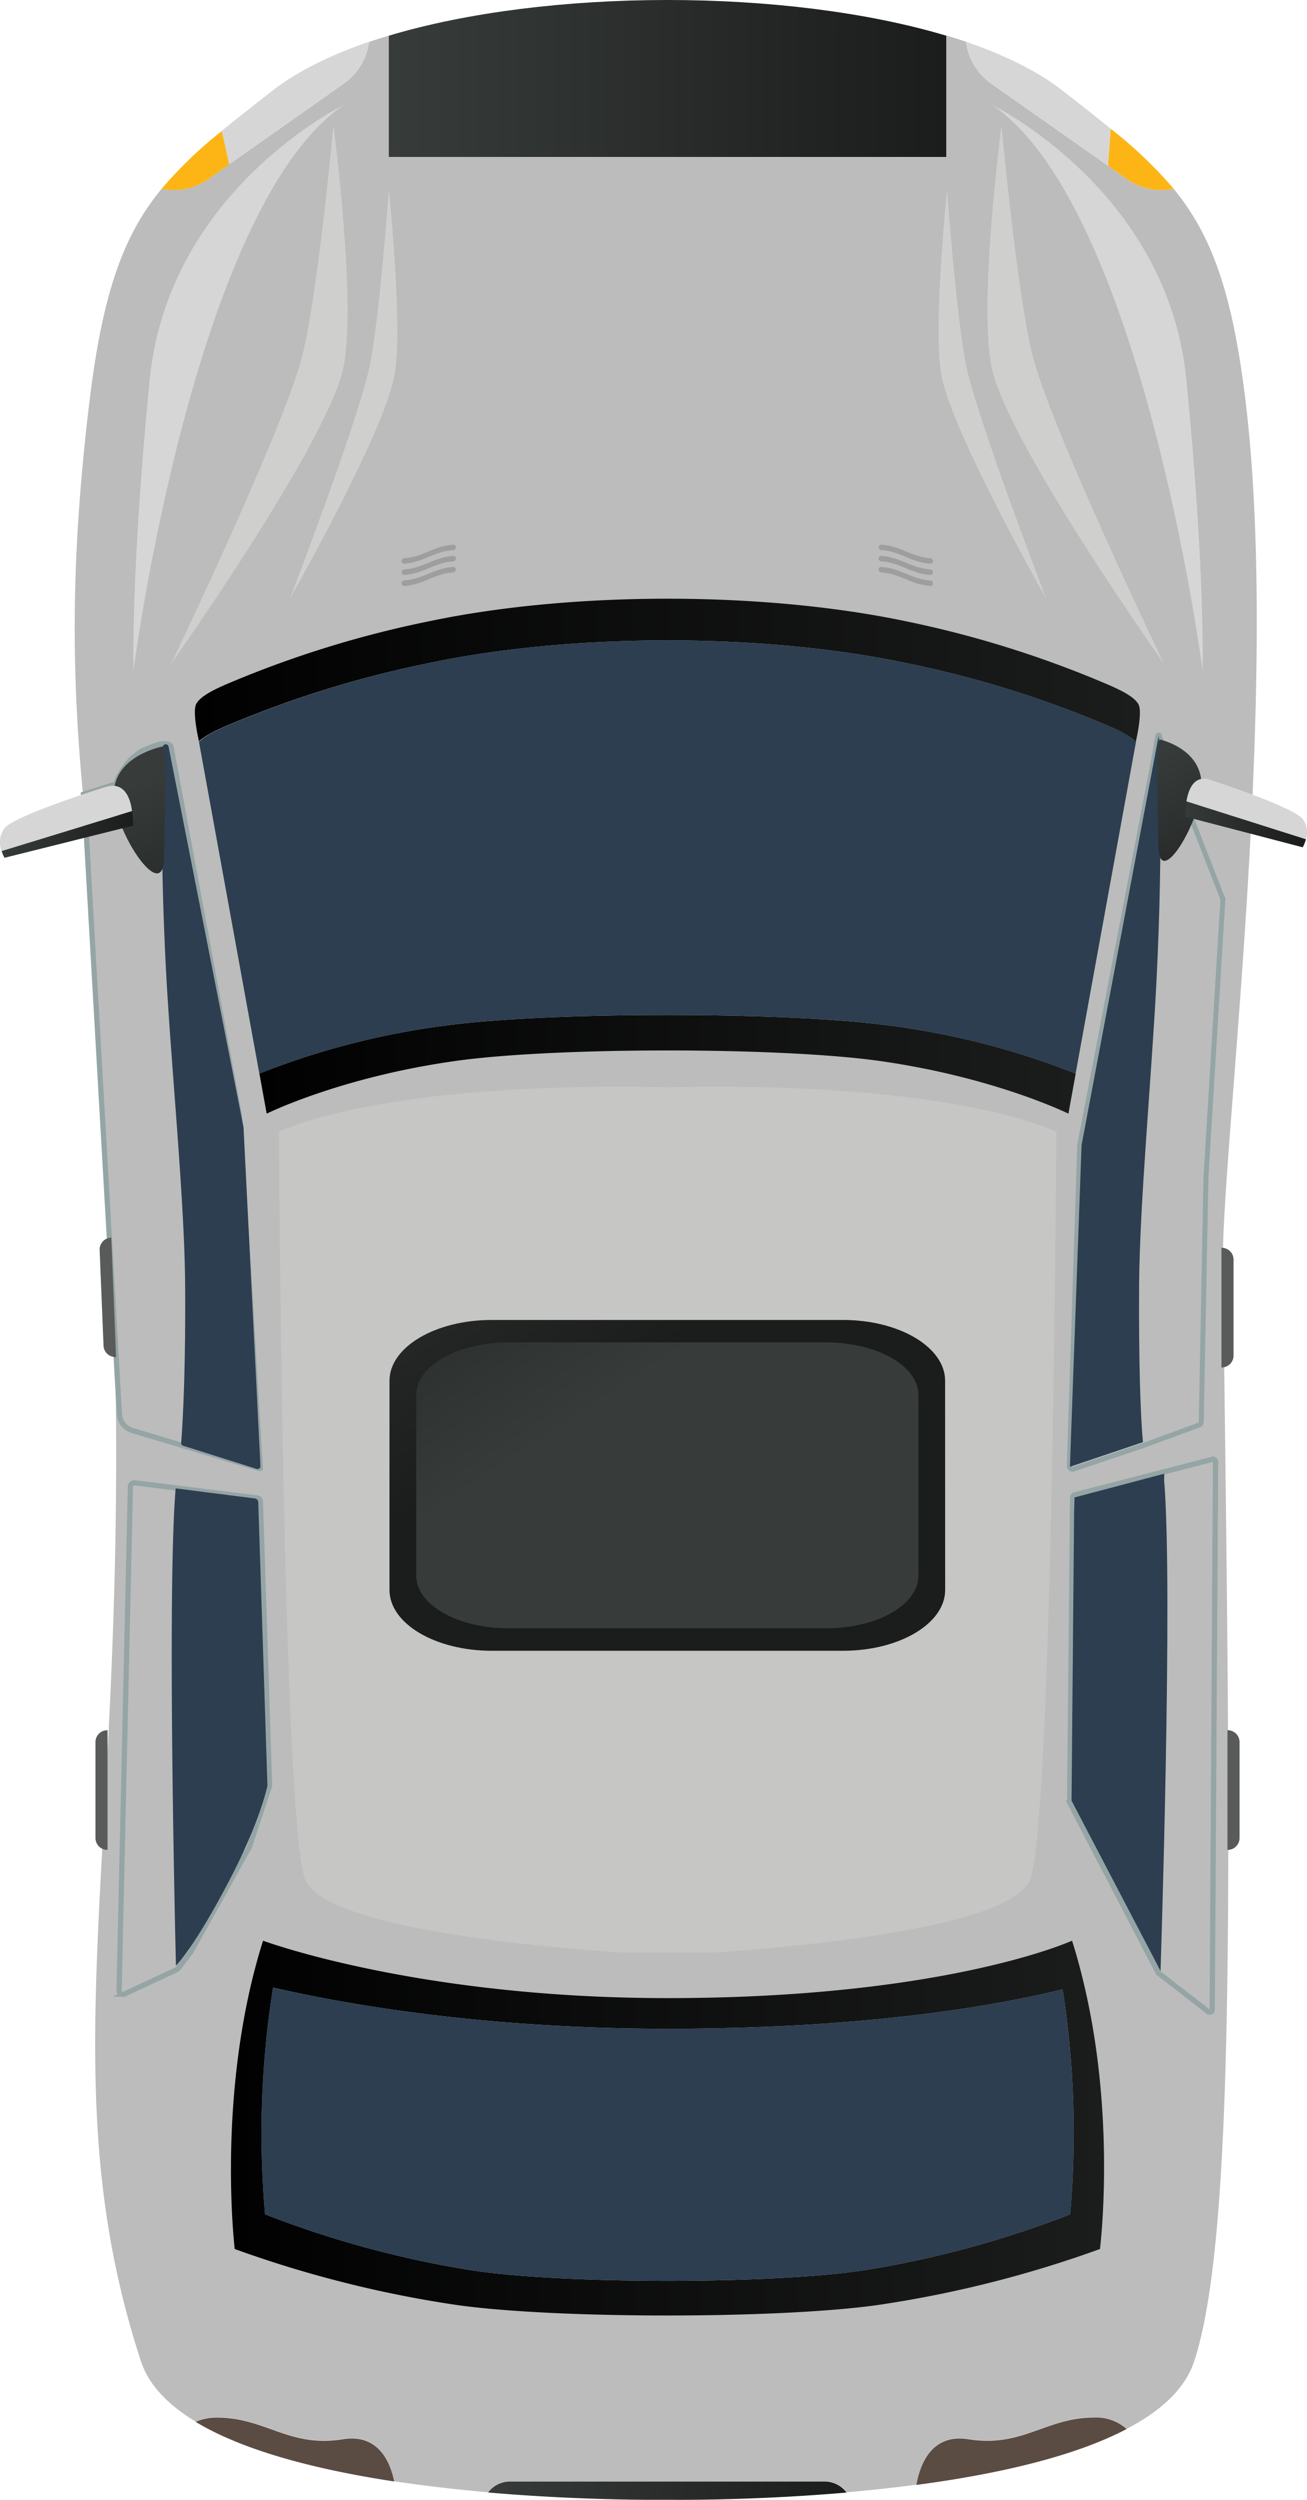 <svg xmlns="http://www.w3.org/2000/svg" xmlns:xlink="http://www.w3.org/1999/xlink" viewBox="0 0 250.57 478.95"><defs><style>.cls-1,.cls-18,.cls-22,.cls-27{fill:#bcbcbc;}.cls-2{fill:url(#linear-gradient);}.cls-3{fill:url(#linear-gradient-2);}.cls-4{fill:url(#linear-gradient-3);}.cls-5{fill:#2c3e50;}.cls-6{fill:url(#linear-gradient-4);}.cls-7{fill:#5a4b43;}.cls-8{fill:#cfcfce;}.cls-9{fill:#c6c6c5;}.cls-10{fill:#d7d6d6;}.cls-11{fill:#595a5a;}.cls-12{fill:#9e9e9e;}.cls-13{fill:url(#linear-gradient-5);}.cls-14{fill:url(#linear-gradient-6);}.cls-15{fill:url(#linear-gradient-7);}.cls-16{fill:#fdb515;}.cls-17,.cls-21,.cls-25,.cls-26{fill:#f5ab34;stroke:#ec9531;}.cls-17,.cls-18,.cls-21,.cls-22,.cls-25,.cls-26,.cls-27{stroke-miterlimit:10;}.cls-17{stroke-width:0.88px;}.cls-18,.cls-22,.cls-27{stroke:#95a5a5;}.cls-19{fill:url(#linear-gradient-8);}.cls-20{fill:url(#linear-gradient-9);}.cls-21{stroke-width:0.8px;}.cls-22{stroke-width:0.95px;}.cls-23{fill:url(#linear-gradient-10);}.cls-24{fill:url(#linear-gradient-11);}.cls-25{stroke-width:0.75px;}.cls-26{stroke-width:0.89px;}.cls-27{stroke-width:1.01px;}</style><linearGradient id="linear-gradient" x1="74.53" y1="15.04" x2="181.41" y2="15.04" gradientUnits="userSpaceOnUse"><stop offset="0" stop-color="#373c3a"/><stop offset="1" stop-color="#1b1c1c"/></linearGradient><linearGradient id="linear-gradient-2" x1="49.72" y1="203.92" x2="206.23" y2="203.92" gradientUnits="userSpaceOnUse"><stop offset="0" stop-color="#010101"/><stop offset="1" stop-color="#1b1c1c"/></linearGradient><linearGradient id="linear-gradient-3" x1="37.36" y1="128.45" x2="218.58" y2="128.45" xlink:href="#linear-gradient-2"/><linearGradient id="linear-gradient-4" x1="44.26" y1="407.72" x2="211.69" y2="407.72" xlink:href="#linear-gradient-2"/><linearGradient id="linear-gradient-5" x1="93.57" y1="477.19" x2="162.3" y2="477.19" xlink:href="#linear-gradient"/><linearGradient id="linear-gradient-6" x1="70.01" y1="195.77" x2="115.72" y2="265.86" xlink:href="#linear-gradient"/><linearGradient id="linear-gradient-7" x1="76.66" y1="205.97" x2="117.12" y2="268.01" gradientUnits="userSpaceOnUse"><stop offset="0" stop-color="#1b1c1c"/><stop offset="1" stop-color="#373c3a"/></linearGradient><linearGradient id="linear-gradient-8" x1="21.87" y1="187.93" x2="38.1" y2="223.57" gradientTransform="matrix(1, -0.01, 0.01, 1, 3.02, -38.03)" xlink:href="#linear-gradient"/><linearGradient id="linear-gradient-9" x1="-5.03" y1="198" x2="20.53" y2="198" gradientTransform="matrix(1, -0.01, 0.01, 1, 3.02, -38.03)" xlink:href="#linear-gradient"/><linearGradient id="linear-gradient-10" x1="222.64" y1="157.23" x2="241.25" y2="193.27" gradientTransform="matrix(0.91, 0.01, -0.01, 0.96, 18.48, -7.93)" xlink:href="#linear-gradient"/><linearGradient id="linear-gradient-11" x1="230.05" y1="171.24" x2="255.6" y2="171.24" gradientTransform="matrix(0.91, 0.01, -0.01, 0.96, 18.48, -7.93)" xlink:href="#linear-gradient"/></defs><title>car-doorssn_v_wp</title><g id="Layer_2" data-name="Layer 2"><g id="Layer_1-2" data-name="Layer 1"><path class="cls-1" d="M238.81,77c-2.54-21.14-6.6-32.06-13.82-40.84a11.42,11.42,0,0,1-8.93-1.84L190,16A11.56,11.56,0,0,1,185.21,8c-1.23-.42-2.51-.82-3.8-1.2V30.07H74.53V6.84c-1.29.38-2.56.78-3.79,1.2A11.55,11.55,0,0,1,65.94,16L39.89,34.32A11.41,11.41,0,0,1,31,36.16C23.74,44.95,19.69,55.87,17.14,77c-3.44,28.59-3.51,49.87-1.4,73.38,0,0,3.78,42.14,5.79,92,4.41,109.34-13.15,153,5.48,210,1.51,4.62,5.28,8.43,10.49,11.59a10,10,0,0,1,4.13-.81c9.29,0,13.81,5.82,24.09,4.15,6.78-1.1,9.08,4.29,9.86,8.09,6.09.92,12.2,1.6,18,2.11a5.28,5.28,0,0,1,4.24-2.11h60.24a5.28,5.28,0,0,1,4.25,2.11c4.33-.37,8.84-.85,13.38-1.45.65-3.8,2.81-9.92,10-8.75,10.27,1.67,14.8-4.15,24.09-4.15a8.71,8.71,0,0,1,6.23,2.2c6.5-3.4,11.21-7.65,12.95-13,8-24.33,7-94.6,5.48-210C234.14,220.76,245.54,132.91,238.81,77Z"/><path class="cls-2" d="M181.41,30.07V6.84C150.93-2.28,105-2.28,74.53,6.84V30.07Z"/><path class="cls-3" d="M85.47,196.49a148.68,148.68,0,0,0-35.74,9.2l1.4,7.68s14.11-7,36.17-10.09c19-2.69,62.31-2.69,81.36,0,22.06,3.12,36.17,10.09,36.17,10.09l1.4-7.68a148.6,148.6,0,0,0-35.74-9.2C150.58,193.8,105.37,193.8,85.47,196.49Z"/><path class="cls-4" d="M44.15,138.75A201.45,201.45,0,0,1,82.42,127c27.37-5.73,63.73-5.73,91.1,0a201.29,201.29,0,0,1,38.27,11.78c3.07,1.28,5,2.33,6,3.39l0-.24s1.3-5.55.46-7c-.72-1.29-2.81-2.51-6.51-4.05A201.25,201.25,0,0,0,173.52,119c-27.37-5.72-63.73-5.72-91.1,0a201.41,201.41,0,0,0-38.27,11.78c-3.7,1.54-5.78,2.76-6.51,4.05-.83,1.49.46,7,.46,7l0,.24C39.14,141.08,41.09,140,44.15,138.75Z"/><path class="cls-5" d="M85.47,196.49c19.9-2.69,65.11-2.69,85,0a148.6,148.6,0,0,1,35.74,9.2l11.57-63.54c-1-1.06-2.94-2.12-6-3.39A201.29,201.29,0,0,0,173.52,127c-27.37-5.73-63.73-5.73-91.1,0a201.45,201.45,0,0,0-38.27,11.78c-3.06,1.28-5,2.33-6,3.39l11.57,63.54A148.68,148.68,0,0,1,85.47,196.49Z"/><path class="cls-6" d="M207.8,380.1c-.65-2.75-1.4-5.52-2.27-8.27,0,0-1.12.5-3.38,1.3-8.31,2.91-32.19,9.7-74.17,9.7-38.46,0-65.08-7.06-74.13-9.87-2.24-.69-3.42-1.13-3.42-1.13-.84,2.66-1.57,5.33-2.21,8C42,406,45,430.9,45,430.9a218.48,218.48,0,0,0,41,10.49c18.57,3,65.31,3,83.88,0a218.4,218.4,0,0,0,41-10.49S214,406.13,207.8,380.1Zm-2.64,44.16A192.25,192.25,0,0,1,167,434.75c-17.28,3-60.74,3-78,0a192.25,192.25,0,0,1-38.18-10.49,177.34,177.34,0,0,1,1.53-43.45c14.17,3.26,40.53,7.89,75.65,7.89,37.71,0,62.47-4.31,75.71-7.54A177.18,177.18,0,0,1,205.16,424.26Z"/><path class="cls-5" d="M52.33,380.81a177.34,177.34,0,0,0-1.53,43.45A192.25,192.25,0,0,0,89,434.75c17.27,3,60.74,3,78,0a192.25,192.25,0,0,0,38.18-10.49,177.18,177.18,0,0,0-1.47-43.1c-13.24,3.22-38,7.54-75.71,7.54C92.86,388.7,66.5,384.06,52.33,380.81Z"/><path class="cls-7" d="M65.72,467.35c-10.28,1.67-14.8-4.15-24.09-4.15a10,10,0,0,0-4.13.81c9.45,5.71,23.68,9.24,38.08,11.43C74.8,471.64,72.5,466.25,65.72,467.35Z"/><path class="cls-7" d="M185.68,467.35c-7.19-1.17-9.34,5-10,8.75,14.75-1.95,29.85-5.22,40.32-10.71a8.71,8.71,0,0,0-6.23-2.2C200.47,463.2,196,469,185.68,467.35Z"/><path class="cls-8" d="M55.55,114.74s17.63-30.94,20-42.44c1.84-8.79-1-35.9-1-35.9s-1.9,25.84-3.79,34.25C68.18,82,55.55,114.74,55.55,114.74Z"/><path class="cls-8" d="M200.59,114.74S183,83.8,180.56,72.31c-1.84-8.79,1-35.9,1-35.9s1.91,25.84,3.79,34.25C188,82,200.59,114.74,200.59,114.74Z"/><path class="cls-8" d="M223.14,127.16s-28.89-40.75-32.83-55.89C187.31,59.7,192,24,192,24s3.12,34,6.22,45.11C202.44,84.08,223.14,127.16,223.14,127.16Z"/><path class="cls-8" d="M32.81,127.16S61.7,86.41,65.64,71.27C68.64,59.7,63.92,24,63.92,24S60.8,58,57.71,69.09C53.51,84.08,32.81,127.16,32.81,127.16Z"/><path class="cls-9" d="M128,208.32c-55.8-1.22-74.53,8.54-74.53,8.54s.68,130.07,4.94,143c2.89,8.76,38,12.64,60.37,14.23h18.43c22.33-1.59,57.49-5.47,60.37-14.23,4.26-12.92,4.94-143,4.94-143S183.77,207.1,128,208.32Z"/><path class="cls-10" d="M65.87,20.14S32.28,36.46,28.7,72.73c-3.65,37.06-3.11,55.72-3.11,55.72S37.1,39.81,65.87,20.14Z"/><path class="cls-10" d="M190.27,20.14s33.6,16.32,37.17,52.59c3.65,37.06,3.11,55.72,3.11,55.72S219,39.81,190.27,20.14Z"/><path class="cls-11" d="M20.62,331.5a2.28,2.28,0,0,0-2.32,2.23V352.2a2.28,2.28,0,0,0,2.32,2.23Z"/><path class="cls-11" d="M234.17,239.07a2.27,2.27,0,0,1,2.32,2.23v18.47a2.28,2.28,0,0,1-2.32,2.23Z"/><path class="cls-11" d="M235.32,331.5a2.28,2.28,0,0,1,2.32,2.23V352.2a2.28,2.28,0,0,1-2.32,2.23Z"/><path class="cls-12" d="M77.53,108c3.73-.29,5.59-2.32,9.32-2.6a.57.57,0,0,0,.55-.54.51.51,0,0,0-.55-.51c-3.72.28-5.59,2.31-9.32,2.59a.57.57,0,0,0-.55.55A.51.51,0,0,0,77.53,108Z"/><path class="cls-12" d="M86.85,106.51c-3.73.28-5.59,2.31-9.31,2.59a.57.57,0,0,0-.55.55.51.51,0,0,0,.55.51c3.73-.28,5.59-2.31,9.32-2.6a.57.57,0,0,0,.55-.55A.51.51,0,0,0,86.85,106.51Z"/><path class="cls-12" d="M86.85,108.62c-3.73.28-5.59,2.31-9.32,2.59a.57.57,0,0,0-.55.55.51.51,0,0,0,.55.51c3.73-.28,5.59-2.31,9.32-2.59a.58.58,0,0,0,.55-.55A.51.51,0,0,0,86.85,108.62Z"/><path class="cls-12" d="M178.33,108c-3.73-.29-5.59-2.32-9.32-2.6a.57.57,0,0,1-.55-.54.51.51,0,0,1,.55-.51c3.73.28,5.59,2.31,9.32,2.59a.57.57,0,0,1,.55.55A.51.51,0,0,1,178.33,108Z"/><path class="cls-12" d="M169,106.51c3.73.28,5.59,2.31,9.31,2.59a.57.57,0,0,1,.55.55.51.51,0,0,1-.55.51c-3.73-.28-5.59-2.31-9.31-2.6a.57.57,0,0,1-.55-.55A.51.51,0,0,1,169,106.51Z"/><path class="cls-12" d="M169,108.62c3.72.28,5.59,2.31,9.31,2.59a.57.57,0,0,1,.55.55.51.51,0,0,1-.55.51c-3.73-.28-5.59-2.31-9.32-2.59a.58.58,0,0,1-.55-.55A.51.51,0,0,1,169,108.62Z"/><path class="cls-13" d="M158.05,475.44H97.81a5.28,5.28,0,0,0-4.24,2.11c18.9,1.64,34.4,1.39,34.4,1.39s15.46.26,34.33-1.38A5.28,5.28,0,0,0,158.05,475.44Z"/><path class="cls-14" d="M181.2,304.63c0,6.44-8.77,11.65-19.58,11.65H94.25c-10.82,0-19.58-5.22-19.58-11.65V264.55c0-6.44,8.77-11.65,19.58-11.65h67.36c10.82,0,19.58,5.22,19.58,11.65Z"/><path class="cls-15" d="M176.07,301.91c0,5.56-7.92,10.07-17.7,10.07H97.5c-9.78,0-17.7-4.51-17.7-10.07V267.27c0-5.56,7.92-10.07,17.7-10.07h60.87c9.78,0,17.7,4.51,17.7,10.07Z"/><path class="cls-16" d="M31,36.16a11.41,11.41,0,0,0,8.93-1.84l4.05-2.85-1.42-6.4A81.37,81.37,0,0,0,31,36.16Z"/><path class="cls-10" d="M42.52,25.07l1.42,6.4L65.94,16A11.55,11.55,0,0,0,70.74,8C63.31,10.56,57,13.67,52.22,17.38,48.65,20.17,45.43,22.68,42.52,25.07Z"/><path class="cls-16" d="M212.94,24.67l-.54,7.08,3.66,2.58A11.42,11.42,0,0,0,225,36.16,83.08,83.08,0,0,0,212.94,24.67Z"/><path class="cls-10" d="M203.73,17.38C199,13.67,192.64,10.56,185.21,8A11.56,11.56,0,0,0,190,16L212.4,31.74l.54-7.08C210.16,22.4,207.1,20,203.73,17.38Z"/><path class="cls-1" d="M1.88,149.43"/><path class="cls-17" d="M29.85,147.12,31,145.84a2.68,2.68,0,0,1,.68-.44c1.46-.91,1.54.58,1.7,1.81L43.13,213v0l2.18,65c0,.1-.06.17-.13.14L29,270.93a3.4,3.4,0,0,1-1.64-3.05L24,162.09c0-.09,0-.46,0-.45l-.1-3.47s0,0,0,0h0c.17-.28-.24.14,0,0l-.21-4.57h0l4.21-1.87c.05,0,.07-.1.06-.17C27.85,150.66,29.43,147.58,29.85,147.12Z"/><g id="door4"><path class="cls-18" d="M25.29,145.33,27,144a4.49,4.49,0,0,1,1-.47c2.18-1,4.56-1.59,4.81-.31l13.08,70.43v0l4,67.56a.15.15,0,0,1-.19.15l-24.32-7.28a3.49,3.49,0,0,1-2.49-3.15L16.61,161c0-.09.06-.48,0-.46l-.18-3.6s0,0,0,0h0c.25-.29-.35.15,0,0L16,152.18h0l6.3-2a.15.15,0,0,0,.09-.18C22.33,149,24.67,145.82,25.29,145.33Z"/><path class="cls-5" d="M35.12,277l14.08,4.44a.56.56,0,0,0,.73-.56l-3.24-64.82a.56.56,0,0,0,0-.08L32.32,143.06a.56.56,0,0,0-1.11.08c-.22,7.57-.43,23.5.67,43.77,1,18.09,3.48,43,3.61,59,.11,14.85-.34,25.05-.75,30.49A.55.55,0,0,0,35.12,277Z"/><path class="cls-19" d="M31.22,143s-9.25,1.75-9.39,8.93,9.49,21.64,9.61,12.43S32.09,145.75,31.22,143Z"/><path class="cls-10" d="M20.2,150.8S2.72,156.23.82,158.73a4.62,4.62,0,0,0-.51,4.34l25-7.66C25,152.85,23.78,149.63,20.2,150.8Z"/><path class="cls-20" d="M.31,163.06a6.93,6.93,0,0,0,.56,1.29l24.64-6.16a16.48,16.48,0,0,0-.18-2.79Z"/></g><path class="cls-21" d="M221.85,149.88l-9.24,69.37a.91.91,0,0,0,0,.1l-1,56.18c0,.43.28.75.56.61l8.74-4.17,7.28-3.74a.66.66,0,0,0,.29-.59l.3-43,1.53-40.73.3-7.9a.89.89,0,0,0,0-.29l-8.34-28.49C222.09,146.69,221.93,149.27,221.85,149.88Z"/><g id="door1"><g id="d1"><path class="cls-22" d="M221.52,143.78,207,219.37a.73.73,0,0,0,0,.11l-2,61.31a.65.65,0,0,0,.83.68l13.1-4.43,10.93-4a.68.68,0,0,0,.44-.64l.9-46.9,2.71-44.43.53-8.62a.73.73,0,0,0-.05-.32l-12.17-31.22C221.92,140.31,221.65,143.12,221.52,143.78Z"/><path class="cls-5" d="M219.12,276.31l-14,4.72,2.23-61.6,14.79-78.5s1,19.52-.45,47.47c-.9,17.67-3.19,42-3.31,57.69C218.3,261,218.64,271.25,219.12,276.31Z"/></g><path class="cls-23" d="M222.27,141.66s7.95,1.66,8.07,8.53-8.16,20.71-8.26,11.9S221.52,144.29,222.27,141.66Z"/><path class="cls-10" d="M249.82,157c-1.73-2.39-17.72-7.56-17.72-7.56-3.15-1.08-4.26,1.74-4.65,4.13l22.92,7.26A4.44,4.44,0,0,0,249.82,157Z"/><path class="cls-24" d="M227.45,153.54a16.69,16.69,0,0,0-.21,2.93l22.52,5.87a7.24,7.24,0,0,0,.6-1.54Z"/></g><path class="cls-11" d="M21.33,237.13a2.28,2.28,0,0,0-2.23,2.32l.75,18.45A2.28,2.28,0,0,0,22.25,260Z"/><path class="cls-25" d="M29.6,289.58l16.78,3.06L47.63,338l-2.79,9.74-8,16.73L35,367.17l-8,4.34L24.92,293.1C24.86,290.85,27.14,289.13,29.6,289.58Z"/><g id="door3"><path class="cls-18" d="M25.82,284.1,49.27,287a.74.74,0,0,1,.65.71l1.76,54.17a.74.74,0,0,1,0,.26l-3.83,11.61a.74.74,0,0,1-.06.13L36.57,374l-.06.09-2.36,3.06a.74.74,0,0,1-.27.22l-10,4.67a.74.74,0,0,1-1.05-.69L25,284.82A.74.74,0,0,1,25.82,284.1Z"/><path class="cls-5" d="M33.72,285.17l15.13,1.93a.75.75,0,0,1,.66.73l1.76,54.28h0c0,.09-1.41,6.9-7.26,18.08C37.86,372,34.35,376,33.81,376.54a0,0,0,0,1-.08,0c-.07-3-1.74-71.14-.06-91.31A0,0,0,0,1,33.72,285.17Z"/></g><path class="cls-5" d="M206.93,290.94"/><polygon class="cls-26" points="209.48 289.16 231.47 280.51 230.88 371.84 221.81 364.99 206.88 337.02 209.48 289.16"/><g id="door2"><path class="cls-27" d="M205.93,286.43l26.46-6.82a.47.47,0,0,1,.65.44l-.64,105a.47.47,0,0,1-.76.37l-9.49-7.35a.47.47,0,0,1-.13-.16l-16.9-32.46a.47.47,0,0,1-.05-.24l.57-58.37A.47.47,0,0,1,205.93,286.43Z"/><path class="cls-5" d="M223.2,282.36,206,286.9l-.08,3.08L205.43,345h0s2.43,4.65,8.31,15.9c6.72,12.83,8.75,16.75,8.75,16.75s2.43-73.43.69-94Z"/></g></g></g></svg>